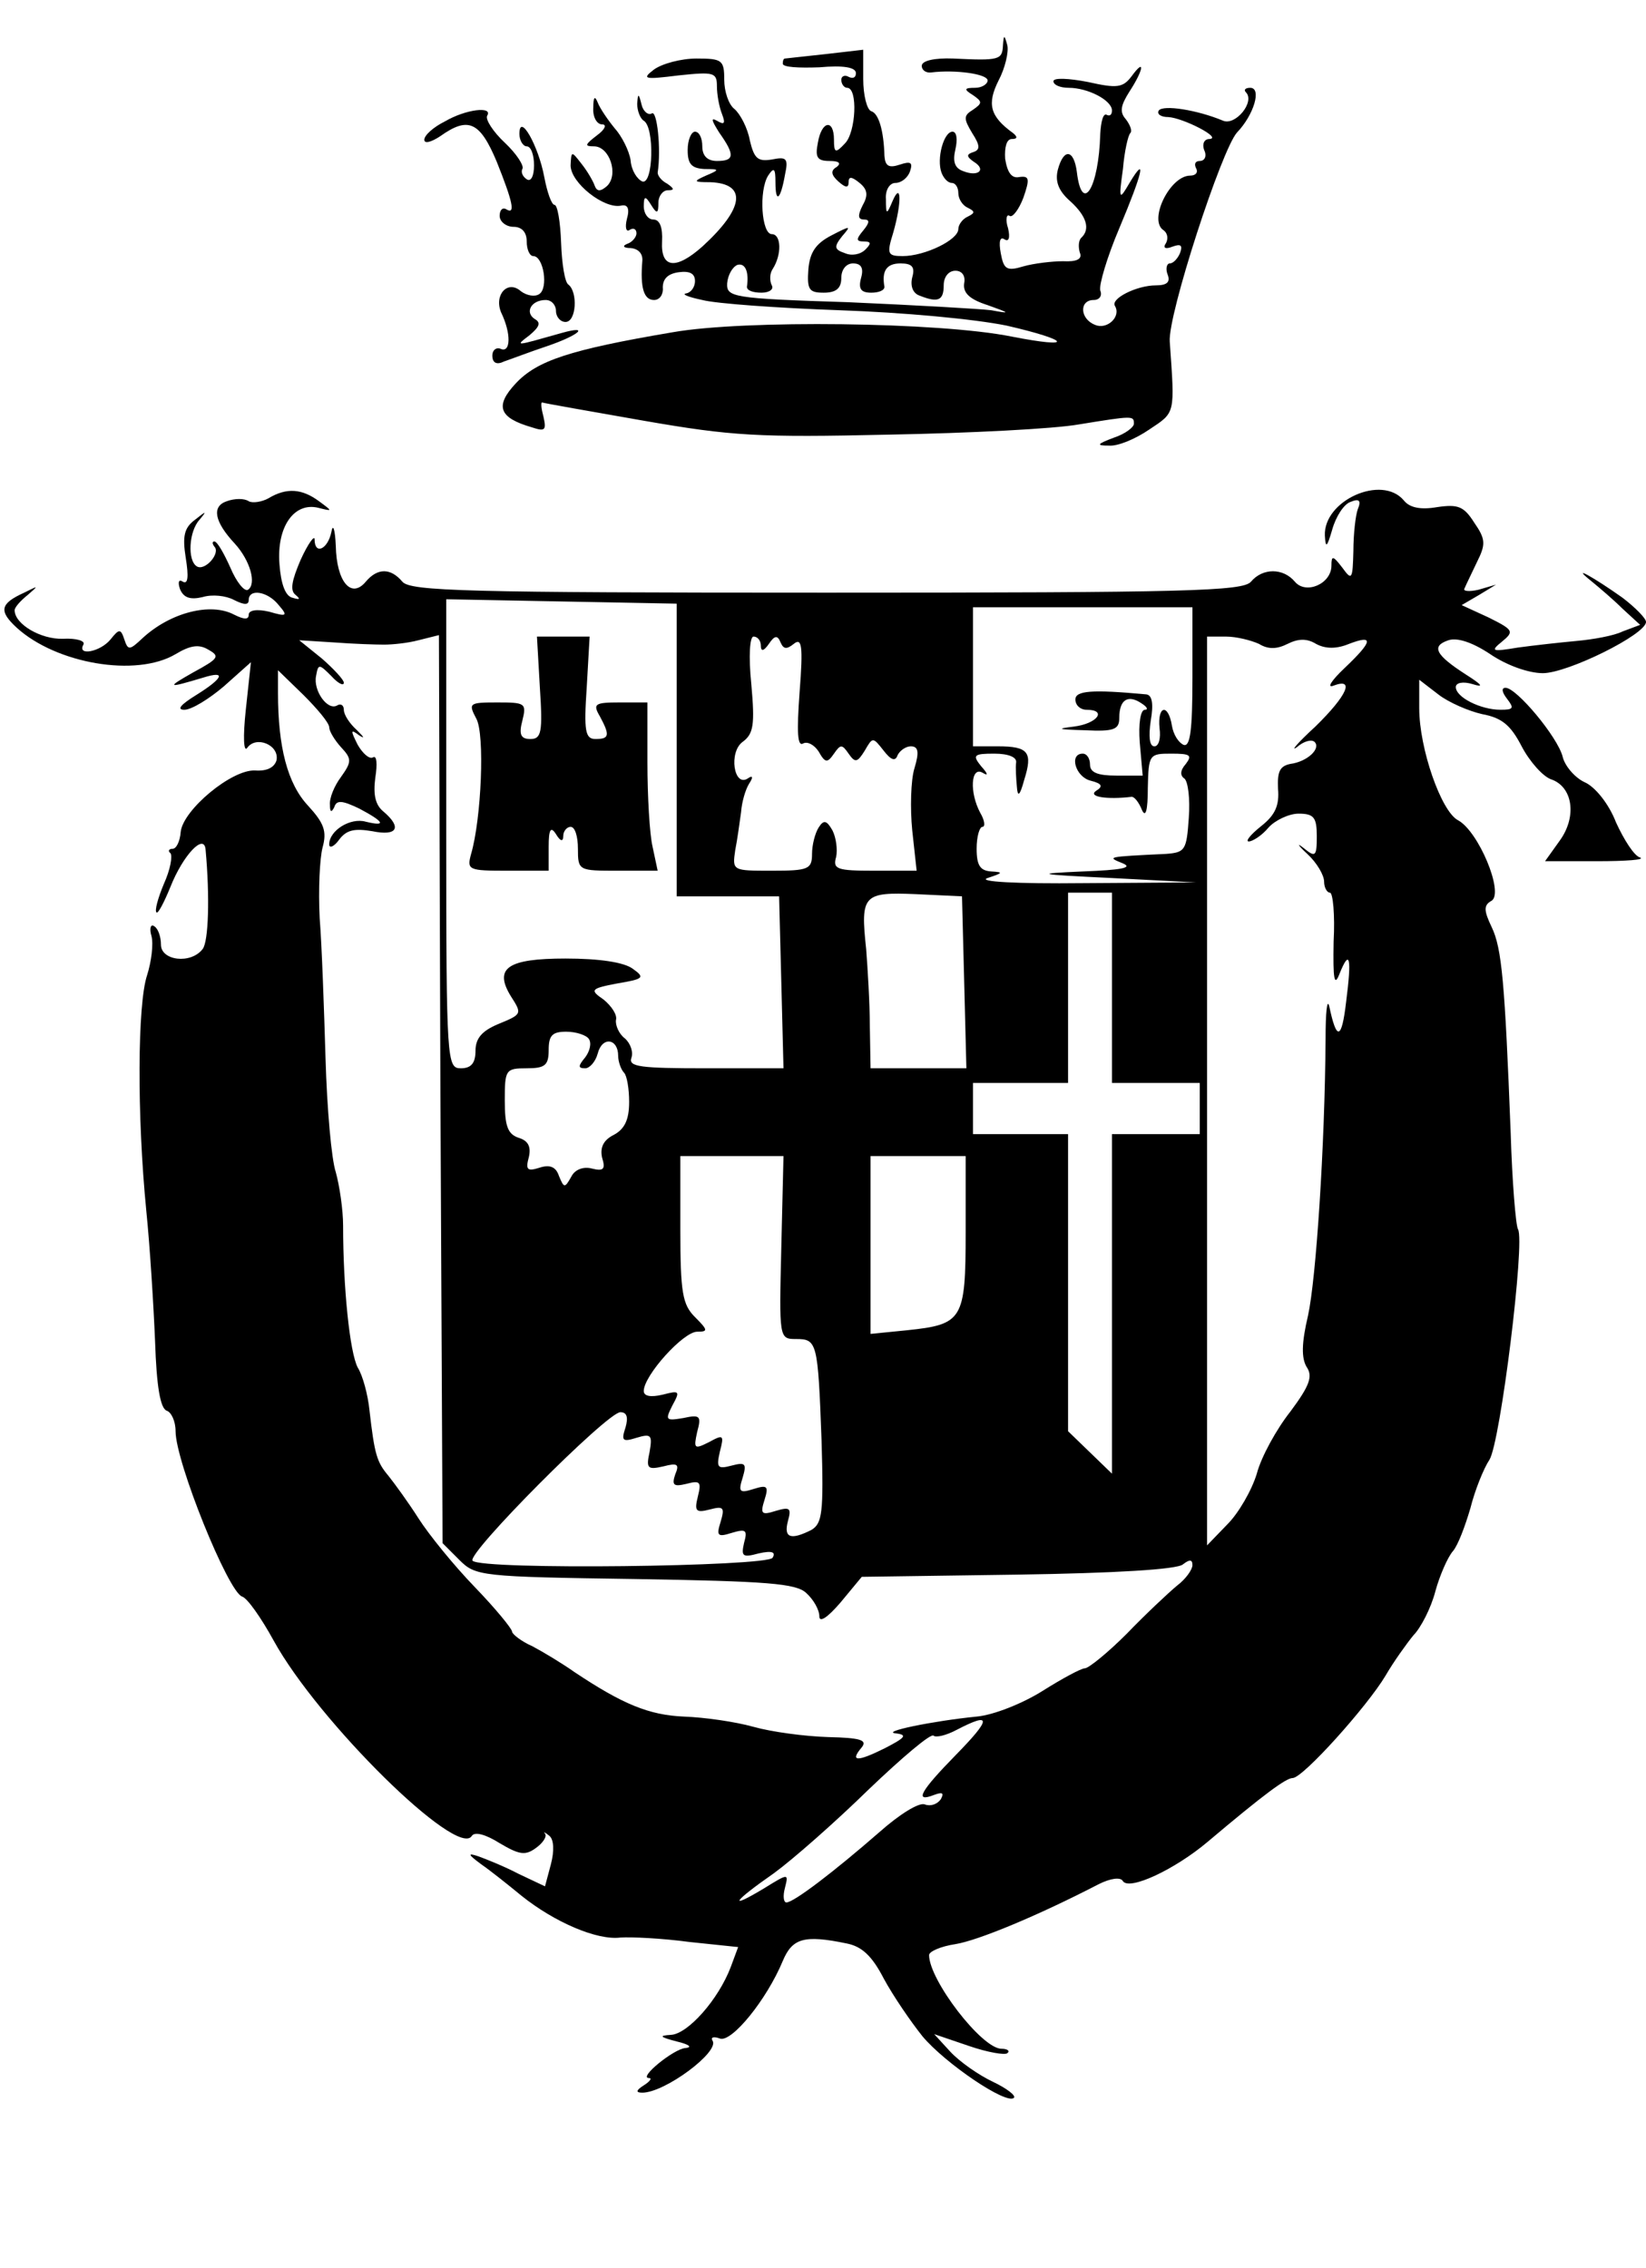 <?xml version="1.0" standalone="no"?>
<!DOCTYPE svg PUBLIC "-//W3C//DTD SVG 20010904//EN"
 "http://www.w3.org/TR/2001/REC-SVG-20010904/DTD/svg10.dtd">
<svg version="1.0" xmlns="http://www.w3.org/2000/svg"
 width="225pt" height="310pt" viewBox="0 0 225 310"
 preserveAspectRatio="xMidYMid meet">
<g transform="translate(0,310) scale(0.1,-0.1)"
fill="#000000" stroke="none">
<path d="M1371 3038 c-1 -20 -5 -21 -68 -18 -26 1 -43 -3 -43 -10 0 -6 6 -10
13 -9 33 4 77 -2 77 -11 0 -5 -8 -10 -17 -10 -15 0 -16 -2 -3 -10 13 -9 13
-11 0 -20 -13 -8 -13 -12 -1 -32 11 -17 11 -23 1 -26 -9 -3 -9 -6 1 -13 18
-11 6 -21 -14 -13 -12 4 -15 13 -11 30 3 13 2 24 -4 24 -12 0 -22 -37 -15 -56
3 -8 9 -14 14 -14 5 0 9 -6 9 -14 0 -8 6 -17 13 -20 10 -5 10 -7 0 -12 -7 -3
-13 -11 -13 -17 0 -15 -46 -37 -76 -37 -21 0 -22 3 -13 32 12 42 11 71 -1 43
-8 -19 -9 -19 -9 3 -1 12 5 22 13 22 8 0 17 7 20 16 4 12 1 14 -14 9 -15 -5
-20 -2 -21 12 -1 35 -8 58 -18 61 -6 2 -11 22 -11 44 l0 40 -52 -6 c-29 -3
-54 -6 -55 -6 -2 0 -3 -3 -3 -7 0 -5 22 -6 50 -5 33 3 50 0 50 -8 0 -6 -4 -8
-10 -5 -5 3 -10 1 -10 -4 0 -6 4 -11 8 -11 15 0 12 -61 -3 -76 -13 -14 -15
-13 -15 5 0 29 -17 26 -22 -4 -4 -20 -1 -25 16 -25 13 0 16 -3 10 -8 -9 -5 -8
-11 2 -20 10 -9 14 -9 14 -1 0 8 4 8 15 -1 11 -9 12 -17 4 -31 -7 -14 -6 -19
2 -19 8 0 8 -4 -1 -15 -10 -12 -10 -15 1 -15 10 0 10 -3 2 -11 -7 -7 -19 -9
-28 -5 -15 5 -15 9 -4 23 13 15 12 15 -15 1 -21 -11 -29 -23 -31 -46 -2 -28 1
-32 21 -32 17 0 24 6 24 20 0 12 7 20 16 20 11 0 15 -6 11 -20 -4 -15 0 -20
14 -20 10 0 18 3 18 8 -4 22 3 32 22 32 16 0 20 -5 16 -19 -3 -12 1 -22 10
-25 25 -10 33 -7 33 14 0 12 7 20 16 20 9 0 14 -7 12 -17 -2 -13 7 -22 32 -30
31 -11 32 -12 5 -7 -16 2 -105 7 -196 11 -159 5 -166 7 -165 26 1 11 7 22 14
25 11 3 16 -10 13 -30 0 -5 8 -8 20 -8 11 0 17 5 14 10 -3 6 -3 16 1 22 13 20
12 48 -1 48 -14 0 -18 59 -5 80 8 12 10 10 10 -9 0 -30 7 -24 13 10 5 23 2 25
-18 21 -19 -3 -24 1 -30 26 -3 17 -13 36 -21 43 -8 6 -14 24 -14 40 0 27 -3
29 -38 29 -21 0 -47 -7 -58 -15 -17 -13 -14 -14 34 -8 48 5 52 4 52 -15 0 -11
3 -28 7 -38 5 -13 3 -15 -7 -9 -9 5 -7 0 3 -16 22 -31 21 -39 -3 -39 -13 0
-20 7 -20 20 0 11 -4 20 -10 20 -5 0 -10 -11 -10 -25 0 -19 5 -25 23 -26 21 0
21 -1 2 -9 -18 -8 -17 -9 6 -9 51 -2 46 -36 -11 -88 -36 -32 -57 -30 -55 7 1
19 -3 30 -12 30 -7 0 -13 8 -13 18 0 14 2 15 10 2 8 -13 10 -12 10 3 0 9 6 17
13 17 9 0 9 2 -1 9 -8 4 -13 11 -13 15 5 33 -1 86 -8 81 -5 -3 -12 3 -14 12
-4 16 -5 16 -6 1 0 -9 4 -20 9 -23 15 -9 13 -88 -2 -83 -7 3 -15 15 -16 29 -2
13 -12 33 -22 44 -9 11 -20 27 -23 35 -4 10 -6 7 -6 -7 -1 -13 5 -23 12 -23 7
0 4 -7 -7 -15 -17 -13 -17 -15 -4 -15 21 0 34 -38 18 -54 -9 -8 -14 -8 -17 0
-2 6 -10 20 -18 30 -14 18 -14 18 -15 -2 0 -24 46 -60 69 -55 9 2 12 -4 8 -18
-3 -12 -1 -19 4 -15 5 3 9 1 9 -5 0 -5 -6 -12 -12 -14 -8 -3 -6 -6 4 -6 11 -1
17 -8 16 -18 -3 -36 2 -53 16 -53 8 0 13 8 12 17 0 12 7 19 22 21 15 2 22 -2
22 -12 0 -9 -6 -16 -12 -17 -7 -1 3 -5 22 -9 19 -5 104 -11 188 -14 87 -3 184
-12 228 -21 87 -20 94 -32 7 -15 -99 20 -366 23 -463 6 -142 -24 -186 -39
-215 -70 -29 -31 -23 -47 22 -60 18 -6 20 -4 16 14 -3 11 -4 20 -2 20 2 -1 65
-12 139 -25 121 -21 156 -23 335 -19 110 2 227 8 260 14 74 12 75 12 75 1 0
-5 -12 -14 -27 -19 -24 -9 -25 -11 -7 -11 12 -1 36 9 55 22 36 24 35 20 28
120 -3 36 71 263 92 286 23 24 34 61 18 61 -7 0 -9 -3 -6 -6 13 -13 -14 -46
-31 -39 -36 15 -82 22 -88 14 -3 -5 3 -9 13 -9 20 -1 75 -29 56 -30 -7 0 -10
-7 -7 -15 4 -8 1 -15 -6 -15 -6 0 -8 -4 -5 -10 3 -5 0 -10 -8 -10 -28 0 -58
-62 -36 -75 5 -4 6 -11 3 -17 -5 -7 -1 -9 9 -5 11 4 14 2 10 -9 -3 -7 -9 -14
-14 -14 -4 0 -6 -7 -3 -15 4 -10 0 -15 -16 -15 -26 0 -62 -18 -56 -28 9 -15
-11 -33 -27 -26 -21 8 -22 34 -2 34 8 0 12 6 9 13 -2 7 9 45 26 85 32 76 38
102 14 62 -14 -24 -15 -24 -9 19 2 24 7 46 10 49 3 3 0 11 -6 19 -9 10 -7 19
5 38 19 29 22 47 3 21 -12 -16 -20 -17 -60 -8 -26 5 -47 6 -47 1 0 -5 9 -9 21
-9 26 0 59 -17 59 -31 0 -6 -3 -8 -7 -6 -5 3 -8 -9 -9 -26 -2 -74 -25 -111
-32 -52 -4 31 -18 33 -26 3 -4 -16 1 -29 17 -43 22 -20 28 -38 15 -50 -4 -4
-4 -13 -2 -20 4 -9 -4 -13 -23 -12 -15 0 -40 -3 -54 -7 -23 -7 -27 -4 -31 18
-3 16 -1 23 5 19 6 -4 8 2 5 15 -4 12 -2 20 2 17 4 -3 13 9 19 25 9 26 8 30
-6 28 -10 -2 -16 6 -19 25 -1 16 2 27 9 27 8 0 8 3 2 8 -32 23 -36 40 -20 72
9 17 14 39 12 48 -4 15 -5 15 -6 0z"/>
<path d="M608 2934 c-16 -8 -28 -19 -28 -25 0 -6 10 -3 22 5 38 27 54 20 77
-35 22 -55 26 -73 13 -65 -5 3 -9 -1 -9 -9 0 -8 9 -15 19 -15 11 0 18 -7 18
-20 0 -11 4 -20 9 -20 14 0 21 -44 8 -52 -6 -4 -17 -2 -25 4 -18 16 -37 -5
-27 -29 14 -29 13 -55 0 -50 -6 3 -12 -1 -12 -9 0 -10 6 -13 16 -8 9 3 35 13
59 21 44 15 59 29 20 18 -64 -18 -65 -19 -44 -3 13 11 16 17 7 22 -14 9 -5 26
15 26 8 0 14 -7 14 -15 0 -8 6 -15 13 -15 15 0 17 41 4 51 -5 3 -9 29 -10 57
-1 29 -5 52 -9 52 -4 0 -10 17 -14 38 -8 43 -34 89 -34 59 0 -9 5 -17 10 -17
6 0 10 -12 10 -26 0 -14 -4 -23 -10 -19 -6 4 -8 10 -6 14 3 4 -8 21 -24 36
-16 15 -27 32 -24 37 8 13 -29 9 -58 -8z"/>
<path d="M367 2419 c-9 -5 -22 -7 -27 -4 -6 4 -19 4 -30 0 -21 -7 -17 -28 11
-58 21 -23 30 -55 18 -63 -5 -3 -16 11 -24 30 -9 20 -18 36 -22 36 -3 0 -3 -3
0 -7 9 -9 -13 -34 -24 -27 -13 8 -11 48 4 64 10 12 9 12 -6 0 -15 -11 -18 -22
-13 -53 4 -25 3 -36 -4 -32 -6 4 -7 -1 -4 -10 5 -12 14 -15 31 -11 13 4 32 2
43 -4 14 -7 20 -7 20 0 0 16 26 12 41 -7 13 -15 11 -16 -13 -9 -17 4 -28 2
-28 -4 0 -7 -6 -7 -20 0 -32 17 -87 3 -125 -32 -18 -17 -20 -17 -25 -2 -5 15
-7 15 -19 0 -14 -17 -46 -23 -37 -7 3 5 -9 9 -28 8 -30 -1 -66 20 -66 39 0 4
8 13 18 21 15 13 15 13 -5 3 -33 -15 -35 -25 -10 -48 54 -49 163 -68 217 -36
20 12 32 14 45 6 16 -9 14 -12 -21 -31 -37 -21 -36 -22 14 -7 32 10 27 -1 -10
-24 -21 -13 -27 -20 -16 -20 10 0 34 15 54 32 l37 33 -7 -65 c-4 -37 -3 -59 2
-52 12 17 44 4 40 -17 -3 -10 -13 -15 -29 -14 -32 2 -99 -54 -102 -84 -1 -13
-6 -23 -11 -23 -5 0 -7 -3 -3 -6 3 -4 0 -22 -9 -42 -8 -19 -13 -37 -10 -39 2
-2 10 13 19 35 17 43 46 74 48 51 6 -65 4 -126 -4 -136 -16 -21 -57 -16 -57 6
0 11 -4 22 -9 25 -5 4 -7 -3 -4 -13 3 -11 0 -35 -6 -54 -13 -39 -14 -190 -1
-322 5 -49 10 -130 12 -179 2 -60 7 -91 16 -94 6 -2 12 -14 12 -28 0 -42 72
-220 91 -226 7 -2 26 -29 43 -60 61 -111 252 -299 271 -267 4 6 19 2 38 -10
27 -16 35 -17 49 -7 10 7 16 16 13 20 -3 3 0 2 6 -3 6 -5 7 -20 2 -39 l-8 -30
-36 17 c-19 10 -44 20 -55 24 -15 5 -15 3 4 -11 13 -9 38 -29 55 -43 45 -36
103 -61 135 -57 15 1 57 -1 94 -6 l67 -7 -10 -27 c-17 -45 -59 -92 -82 -93
-17 -1 -15 -3 8 -9 17 -4 22 -8 12 -9 -16 -1 -65 -41 -50 -41 5 0 1 -5 -7 -10
-11 -7 -11 -10 -2 -10 31 0 106 56 96 71 -3 5 2 6 10 3 16 -6 64 53 86 106 13
31 29 36 87 24 21 -4 35 -17 51 -48 13 -24 37 -59 53 -79 31 -37 115 -94 125
-84 3 3 -10 13 -29 22 -19 9 -45 27 -58 41 l-22 24 47 -16 c26 -9 50 -13 53
-10 4 3 0 6 -8 6 -27 0 -99 94 -99 128 0 5 16 12 36 15 31 5 113 39 196 82 16
8 30 10 33 4 9 -13 71 16 116 54 77 65 107 87 116 87 14 0 102 98 127 140 11
19 29 44 38 55 10 10 24 37 30 60 6 22 17 47 24 55 7 8 17 35 24 59 6 24 18
54 26 66 15 24 49 299 39 315 -3 5 -8 65 -10 132 -8 205 -12 252 -26 281 -11
23 -11 30 0 36 17 11 -18 95 -46 110 -23 12 -53 98 -53 153 l0 39 26 -20 c14
-11 42 -23 60 -27 27 -5 39 -15 54 -44 11 -21 29 -41 40 -45 30 -10 36 -51 12
-84 l-20 -28 71 0 c40 0 66 2 59 5 -8 2 -22 24 -33 48 -10 26 -29 49 -43 55
-13 6 -27 22 -30 35 -7 27 -63 94 -78 94 -6 0 -5 -6 2 -15 10 -13 9 -15 -9
-15 -27 0 -61 17 -61 31 0 6 10 8 23 4 16 -5 13 -1 -9 13 -42 27 -48 39 -24
47 12 4 33 -3 57 -19 22 -15 52 -26 72 -26 34 0 141 53 141 70 0 5 -15 20 -32
33 -38 27 -73 47 -43 23 11 -9 31 -26 43 -38 l24 -22 -24 -9 c-12 -6 -41 -11
-63 -13 -22 -2 -58 -6 -80 -9 -36 -6 -38 -5 -22 8 17 14 16 16 -18 33 l-37 17
24 14 23 14 -24 -7 c-13 -3 -22 -2 -19 2 2 5 10 21 17 36 12 24 12 31 -4 54
-14 22 -22 25 -50 21 -23 -4 -38 -1 -46 9 -30 36 -110 0 -108 -48 1 -18 3 -16
10 8 5 18 16 35 25 38 12 5 15 2 10 -10 -3 -8 -6 -34 -6 -57 -1 -39 -2 -41
-15 -23 -13 17 -15 17 -15 3 0 -25 -35 -40 -50 -22 -16 19 -44 19 -60 0 -11
-13 -88 -15 -580 -15 -492 0 -569 2 -580 15 -16 19 -34 19 -50 0 -20 -24 -40
0 -41 49 -1 23 -4 31 -6 19 -5 -24 -23 -32 -23 -10 0 6 -9 -6 -19 -28 -12 -28
-15 -42 -7 -48 7 -6 6 -7 -4 -4 -10 2 -16 19 -18 46 -4 51 20 85 53 77 20 -5
20 -5 1 9 -23 17 -44 19 -69 4z m558 -344 l0 -200 70 0 70 0 3 -117 3 -118
-107 0 c-88 0 -105 2 -101 14 3 8 -1 20 -9 27 -8 6 -13 18 -12 25 2 7 -6 19
-17 28 -19 13 -18 15 19 22 36 6 38 8 21 20 -12 9 -46 14 -92 14 -79 0 -98
-13 -75 -51 16 -25 16 -25 -18 -39 -21 -9 -30 -19 -30 -36 0 -17 -6 -24 -20
-24 -19 0 -20 8 -20 320 l0 321 158 -3 157 -3 0 -200z m705 99 c0 -72 -3 -95
-12 -92 -7 3 -14 14 -16 26 -5 31 -20 28 -17 -3 2 -14 -1 -25 -7 -25 -7 0 -8
14 -5 35 4 23 2 35 -6 36 -75 7 -97 5 -97 -7 0 -8 7 -14 15 -14 29 0 15 -19
-17 -23 -25 -3 -22 -4 15 -5 40 -2 47 1 47 17 0 25 12 32 30 20 8 -5 10 -9 5
-9 -6 0 -9 -19 -7 -45 l4 -45 -36 0 c-25 0 -36 4 -36 15 0 8 -4 15 -10 15 -19
0 -10 -32 11 -37 16 -4 17 -8 7 -14 -11 -8 15 -12 49 -8 4 0 10 -8 14 -18 5
-11 8 -1 8 30 1 46 2 47 32 47 26 0 29 -2 20 -14 -8 -9 -8 -16 -2 -20 5 -4 8
-28 6 -54 -3 -44 -5 -47 -31 -49 -83 -4 -81 -4 -59 -13 14 -6 -2 -9 -55 -11
-68 -3 -64 -4 40 -9 l115 -6 -155 -1 c-90 -1 -145 2 -130 7 21 7 22 8 5 9 -15
1 -20 8 -20 31 0 17 4 30 8 30 4 0 3 9 -3 19 -15 28 -13 64 3 55 8 -5 8 -2 -2
9 -12 15 -10 17 18 17 20 0 31 -5 30 -12 -1 -7 0 -22 1 -33 1 -15 4 -13 10 9
12 38 6 46 -36 46 l-34 0 0 95 0 95 150 0 150 0 0 -96z m-1105 45 c11 0 32 2
47 6 l28 7 2 -621 3 -620 23 -23 c22 -22 29 -23 240 -26 181 -3 220 -6 234
-19 10 -9 18 -23 18 -32 0 -9 11 -2 29 19 l29 35 213 3 c132 2 218 7 226 14 9
7 13 7 13 -1 0 -6 -9 -19 -21 -28 -12 -10 -43 -39 -69 -66 -26 -26 -52 -47
-57 -47 -5 0 -31 -14 -58 -31 -27 -17 -67 -33 -90 -35 -60 -6 -133 -21 -110
-23 16 -2 12 -6 -15 -20 -38 -19 -49 -19 -32 1 8 10 -2 13 -46 14 -32 1 -77 7
-102 14 -25 7 -67 13 -95 14 -48 2 -84 17 -150 61 -17 12 -42 27 -57 35 -16 7
-28 17 -28 20 0 4 -23 32 -51 61 -29 30 -63 72 -77 94 -14 22 -33 48 -41 58
-16 19 -19 29 -26 90 -2 20 -9 47 -16 58 -11 21 -20 110 -20 194 0 22 -5 55
-10 73 -6 18 -12 87 -14 155 -2 67 -5 154 -8 192 -2 39 0 82 4 97 6 22 2 33
-20 57 -28 30 -41 80 -41 154 l0 31 35 -34 c19 -19 35 -38 35 -44 0 -5 7 -17
16 -27 15 -16 15 -20 0 -41 -9 -12 -16 -29 -15 -38 0 -10 2 -11 6 -3 3 10 11
9 34 -2 34 -18 38 -25 9 -18 -21 6 -50 -12 -50 -31 0 -6 7 -3 14 7 10 13 21
15 45 11 34 -7 41 5 15 27 -11 9 -14 23 -11 46 3 19 2 31 -3 28 -5 -3 -14 5
-21 17 -10 20 -10 22 2 13 8 -5 7 -3 -3 7 -10 9 -18 21 -18 28 0 6 -4 9 -9 6
-13 -8 -33 20 -29 40 3 17 4 17 21 0 9 -10 17 -14 17 -9 0 4 -14 19 -30 33
l-31 25 48 -3 c26 -2 57 -3 68 -3z m515 -1 c0 -9 4 -8 11 2 8 12 12 12 16 2 4
-9 8 -10 18 -2 11 9 13 -2 8 -66 -4 -55 -3 -75 5 -70 6 3 15 -2 21 -11 9 -16
12 -16 21 -3 9 13 11 13 20 0 9 -13 12 -12 22 4 11 19 11 19 26 0 10 -13 16
-15 19 -6 3 6 11 12 18 12 10 0 12 -7 5 -30 -5 -16 -6 -55 -3 -85 l6 -55 -58
0 c-51 0 -57 2 -52 19 2 10 0 26 -5 36 -8 14 -12 15 -19 4 -5 -8 -9 -24 -9
-36 0 -21 -5 -23 -55 -23 -54 0 -54 0 -50 28 3 15 6 38 8 52 1 14 6 31 11 39
6 9 5 12 -2 7 -19 -12 -26 36 -7 50 15 11 17 23 12 79 -4 39 -2 65 3 65 6 0
10 -6 10 -12z m681 2 c13 -8 25 -7 39 0 14 7 26 8 39 0 13 -7 28 -7 45 0 34
13 33 4 -6 -33 -18 -17 -25 -28 -15 -24 29 11 19 -13 -25 -56 -24 -22 -35 -35
-25 -28 9 8 20 11 24 7 9 -9 -10 -27 -33 -30 -15 -3 -18 -11 -17 -34 2 -23 -4
-36 -23 -51 -15 -12 -22 -21 -17 -21 5 0 18 8 27 19 9 10 28 19 41 19 21 0 25
-5 25 -31 0 -28 -2 -29 -18 -16 -10 8 -8 4 5 -8 13 -12 23 -29 23 -38 0 -8 4
-15 8 -15 4 0 7 -30 5 -67 -1 -52 1 -62 8 -44 14 35 17 23 9 -39 -6 -51 -13
-53 -23 -5 -3 11 -5 -9 -5 -45 -1 -147 -13 -328 -24 -378 -9 -38 -9 -58 -2
-70 9 -13 4 -26 -22 -61 -19 -24 -40 -62 -46 -85 -7 -23 -25 -54 -40 -69 l-28
-29 0 621 0 621 26 0 c14 0 34 -5 45 -10z m-403 -462 l3 -118 -66 0 -65 0 -1
58 c0 31 -3 79 -5 105 -8 74 -4 78 68 75 l63 -3 3 -117z m202 -8 l0 -130 60 0
60 0 0 -35 0 -35 -60 0 -60 0 0 -232 0 -232 -30 29 -30 29 0 203 0 203 -65 0
-65 0 0 35 0 35 65 0 65 0 0 130 0 130 30 0 30 0 0 -130z m-715 -70 c4 -6 1
-17 -5 -25 -10 -12 -10 -15 0 -15 6 0 14 9 17 20 6 24 28 21 28 -3 0 -8 4 -19
8 -23 4 -4 7 -22 7 -40 0 -24 -6 -37 -21 -45 -14 -7 -19 -17 -16 -31 5 -16 2
-19 -14 -15 -11 3 -23 -1 -28 -11 -9 -16 -10 -16 -17 1 -4 12 -12 16 -27 11
-16 -5 -19 -3 -14 15 3 14 -1 22 -14 26 -15 5 -19 16 -19 51 0 42 1 44 30 44
25 0 30 4 30 25 0 20 5 25 24 25 14 0 28 -5 31 -10z m263 -285 c-3 -124 -3
-125 20 -125 29 0 30 -4 35 -138 3 -100 1 -114 -14 -123 -28 -14 -38 -11 -32
12 5 18 3 20 -17 14 -19 -6 -21 -4 -15 15 6 19 4 21 -15 15 -19 -6 -21 -4 -15
15 6 20 4 22 -15 17 -19 -5 -21 -3 -16 19 6 23 5 24 -15 13 -20 -10 -21 -9
-16 14 6 22 4 24 -19 19 -24 -4 -25 -3 -15 17 11 20 10 21 -13 15 -17 -4 -26
-2 -26 5 0 21 54 81 73 81 15 0 15 2 -3 20 -17 17 -20 33 -20 120 l0 100 71 0
70 0 -3 -125z m252 21 c0 -120 -4 -126 -80 -134 l-50 -5 0 122 0 121 65 0 65
0 0 -104z m-465 -267 c-6 -18 -4 -20 15 -14 20 6 22 4 18 -19 -5 -23 -3 -25
19 -20 19 5 22 3 16 -11 -5 -15 -2 -17 15 -13 19 5 21 3 16 -17 -5 -20 -3 -23
16 -18 19 5 21 3 15 -17 -6 -19 -4 -21 15 -15 20 6 22 4 17 -14 -4 -18 -2 -20
20 -14 18 4 24 2 19 -6 -8 -12 -397 -17 -410 -4 -9 9 184 203 202 203 9 0 11
-7 7 -21z m452 -447 c-49 -50 -58 -66 -30 -55 11 4 14 3 9 -6 -5 -7 -14 -10
-22 -7 -8 3 -35 -14 -62 -38 -62 -54 -117 -96 -127 -96 -4 0 -5 9 -2 20 5 20
5 20 -29 -1 -50 -30 -42 -18 14 21 26 19 84 70 129 114 46 44 85 77 89 74 3
-3 17 0 32 8 48 25 47 15 -1 -34z"/>
<path d="M738 2160 c4 -61 2 -70 -13 -70 -13 0 -16 6 -11 25 6 24 4 25 -34 25
-39 0 -40 -1 -29 -22 12 -21 7 -137 -7 -185 -6 -22 -4 -23 50 -23 l56 0 0 33
c0 24 3 28 10 17 6 -10 10 -11 10 -2 0 6 5 12 10 12 6 0 10 -13 10 -30 0 -30
1 -30 55 -30 l54 0 -7 33 c-4 17 -7 69 -7 115 l0 82 -38 0 c-34 0 -37 -2 -27
-19 14 -26 13 -31 -6 -31 -14 0 -16 11 -12 70 l4 70 -36 0 -36 0 4 -70z"/>
</g>
</svg>
